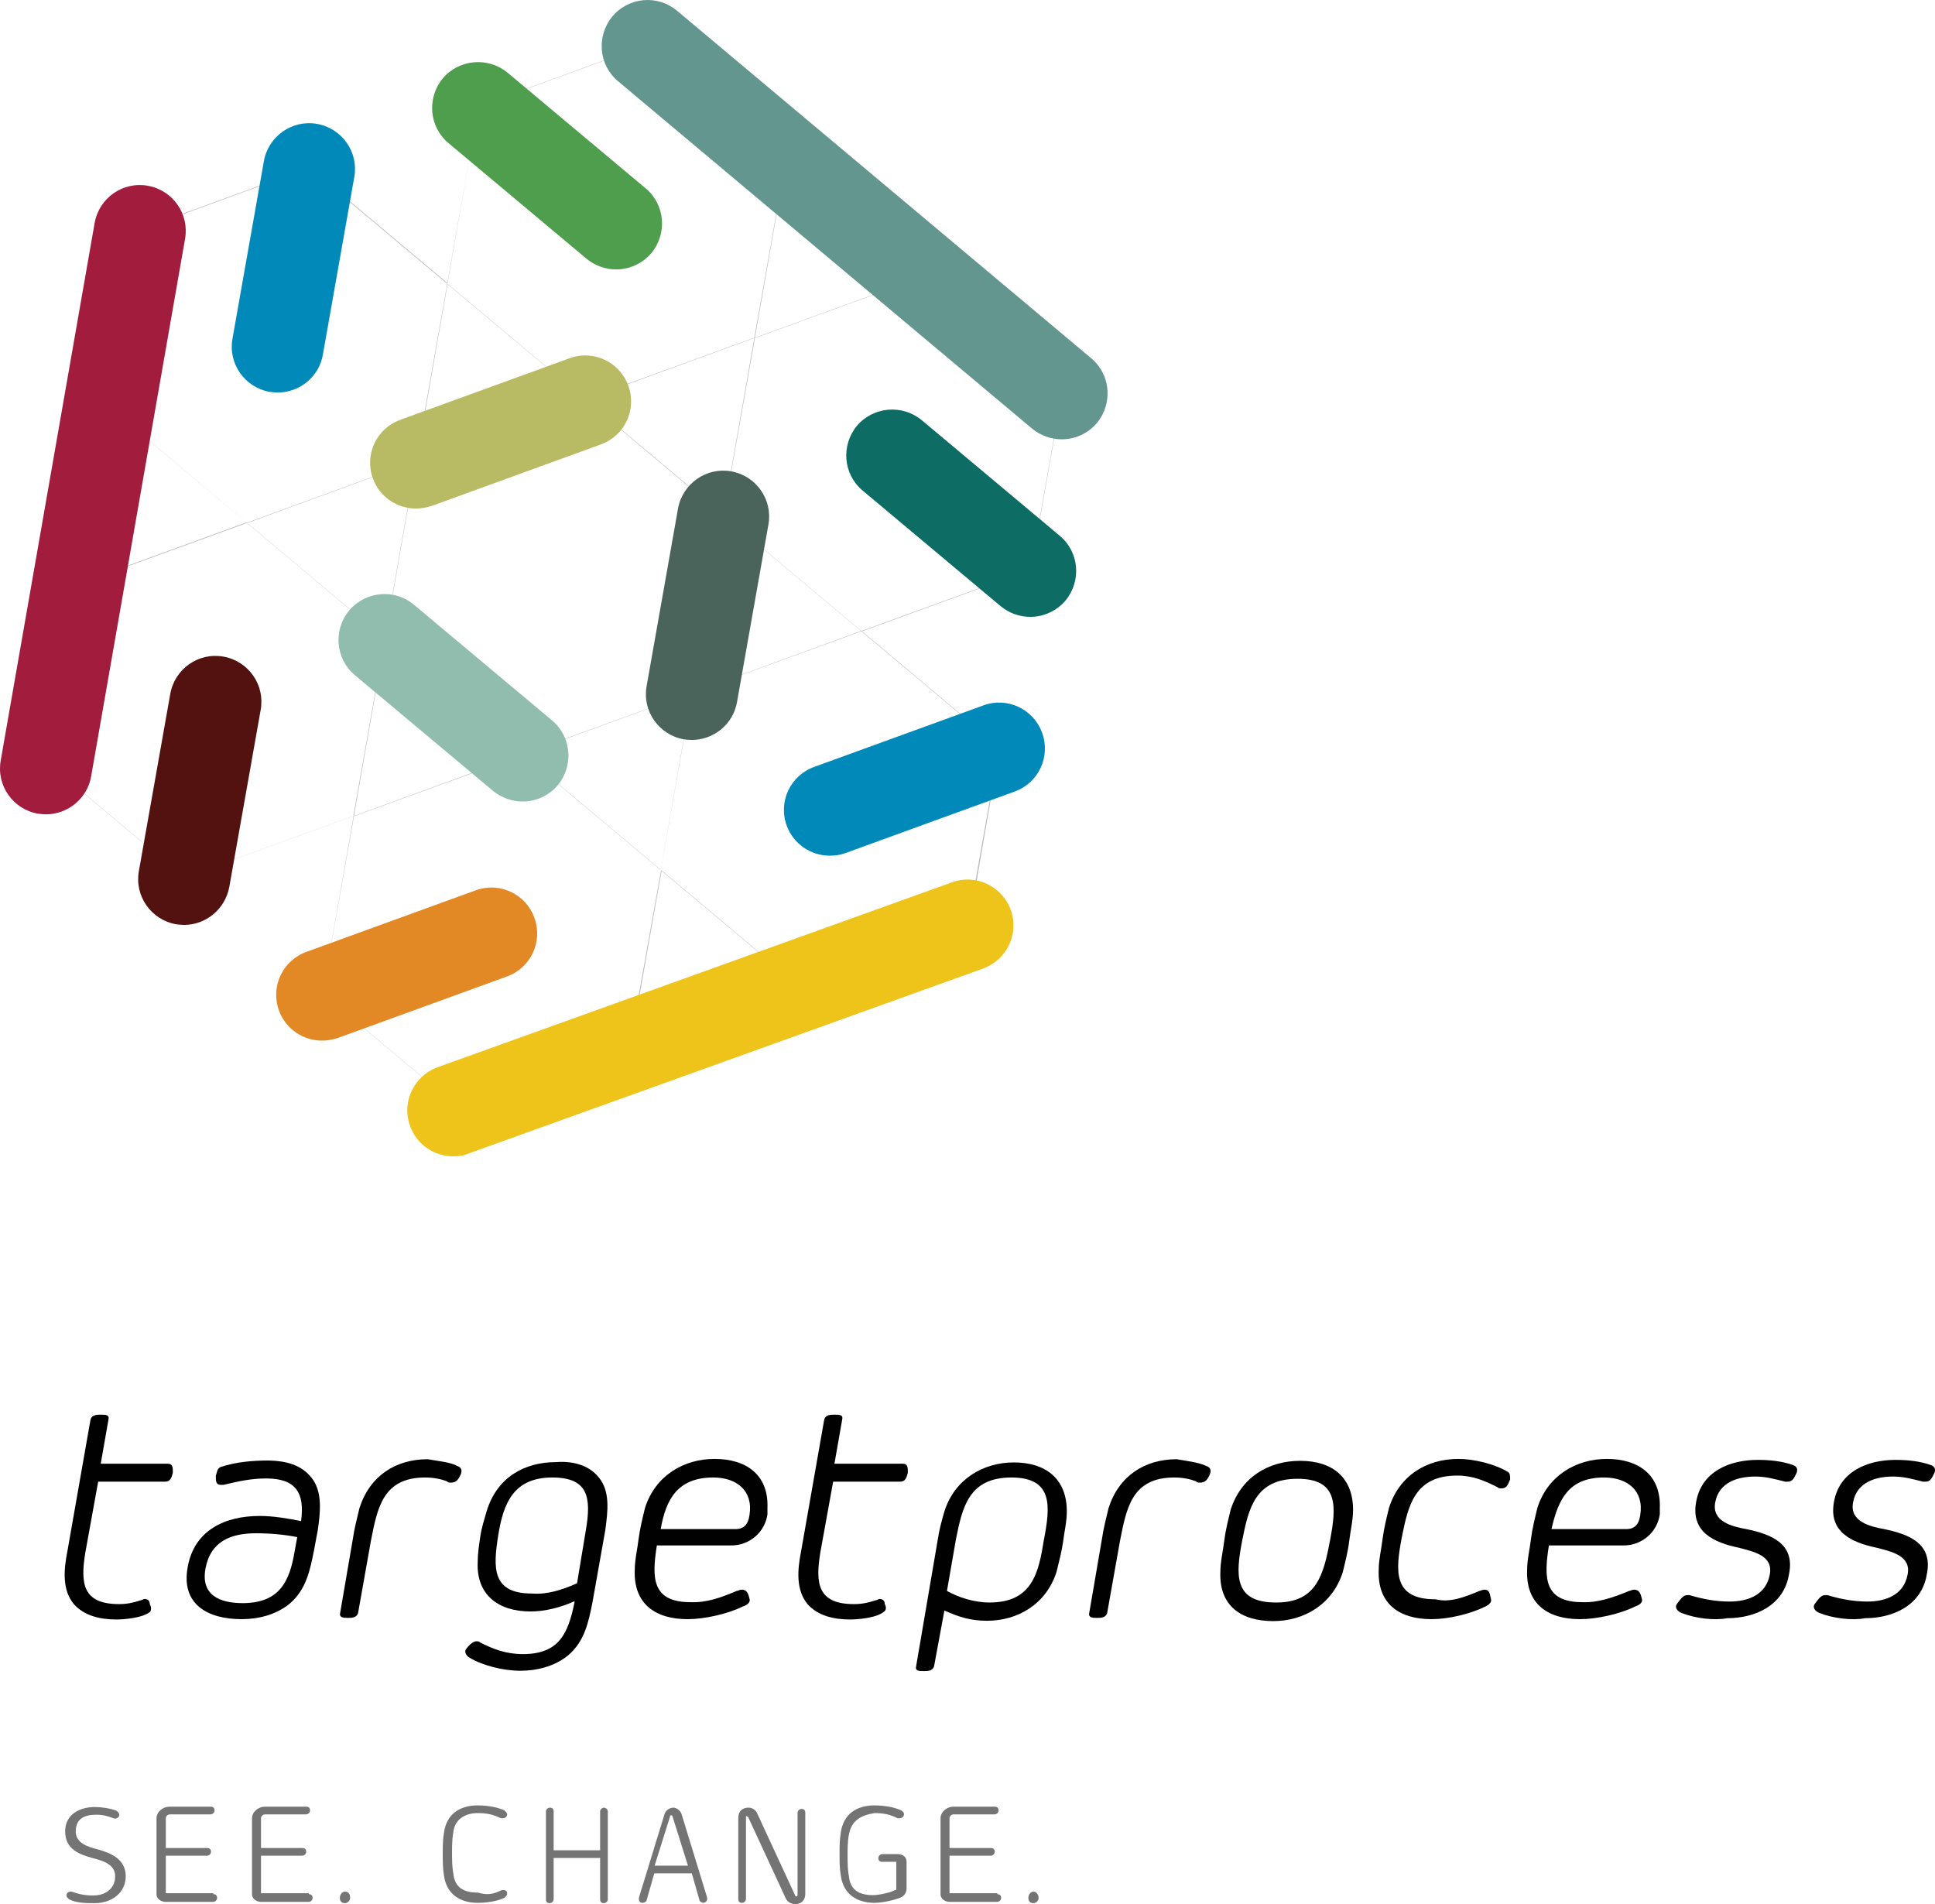 <?xml version="1.0" encoding="utf-8"?>
<!-- Generator: Adobe Illustrator 16.0.4, SVG Export Plug-In . SVG Version: 6.00 Build 0)  -->
<!DOCTYPE svg PUBLIC "-//W3C//DTD SVG 1.1//EN" "http://www.w3.org/Graphics/SVG/1.1/DTD/svg11.dtd">
<svg version="1.1" id="Layer_1" xmlns="http://www.w3.org/2000/svg" xmlns:xlink="http://www.w3.org/1999/xlink" x="0px" y="0px"
	 width="438.83px" height="431.835px" viewBox="86.557 179.589 438.83 431.835"
	 enable-background="new 86.557 179.589 438.83 431.835" xml:space="preserve">
<path opacity="0.3" fill="#1A1A1A" enable-background="new    " d="M296.15,242.219L296.15,242.219l-38.381,13.957l7.051-40.199l0,0
	l-31.33-26.315l0,0l-38.382,13.957l0,0l-7.051,40.199l-31.258-26.242l0,0l-38.455,13.957l0,0l-7.124,40.272l0,0l31.258,26.242
	l-38.309,13.957l0,0l-7.124,40.272l0,0l31.331,26.314l0,0l38.381-13.957l-7.051,40.199l0,0l31.331,26.314l0,0l38.454-13.957l0,0
	l7.124-40.199l31.258,26.242l0,0l38.455-13.957l0,0l6.979-40.272l0,0l-31.258-26.242l38.309-13.957l0,0l7.124-40.272l0,0
	L296.15,242.219z M205.211,350.676l38.236-13.957l-7.051,40.126L205.211,350.676z M219.241,270.205l-38.236,13.957l7.051-40.126
	L219.241,270.205z M142.623,298.192l38.236-13.957l-7.051,40.126L142.623,298.192z M205.066,350.676l-38.237,13.957l7.051-40.126
	L205.066,350.676z M173.881,324.434l7.051-40.199l38.382-13.957l31.258,26.242l-7.051,40.126l-38.382,13.957L173.881,324.434z
	 M250.645,296.52l31.185,26.169l-38.236,13.957L250.645,296.52z M219.387,270.205l38.236-13.957l-7.051,40.126L219.387,270.205z
	 M195.107,203.691l38.381-13.957l31.258,26.242l-7.124,40.199l-38.382,13.957l-31.258-26.242L195.107,203.691z M111.22,271.877
	l7.124-40.199l38.382-13.957l31.258,26.242l-7.124,40.199l-38.309,13.957L111.22,271.877z M128.303,378.59l-31.258-26.242
	l7.124-40.199l38.382-13.957l31.258,26.242l-7.124,40.199L128.303,378.59z M229.273,417.189l-38.309,13.957l-31.258-26.242
	l7.124-40.199l38.382-13.957l31.258,26.242L229.273,417.189z M313.16,349.004l-7.124,40.199l-38.381,13.957l-31.258-26.242
	l7.124-40.199l38.382-13.957L313.16,349.004z M320.284,308.732l-38.382,13.957l-31.258-26.242l7.124-40.199l38.381-13.957
	l31.258,26.242L320.284,308.732z"/>
<g>
	<g>
		<path fill="#747474" d="M102.206,610.334c-0.291-0.29-0.582-0.581-0.582-0.872c0-0.581,0.582-0.872,0.872-0.872h0.291
			c1.745,0.581,2.908,0.872,4.943,0.872c2.617,0,4.943-1.454,4.943-4.361c0-2.617-2.617-3.489-4.943-4.07
			c-3.198-0.873-6.397-2.036-6.397-6.106c0-3.78,3.199-5.524,6.761-5.524c1.454,0,3.489,0.29,4.943,0.872
			c0.291,0.291,0.582,0.581,0.582,0.872c0,0.582-0.582,0.872-0.872,0.872h-0.291c-1.454-0.581-2.617-0.872-4.071-0.872
			c-2.617,0-4.652,0.872-4.652,3.78c0,2.617,2.617,3.489,4.943,4.07c3.198,0.873,6.397,2.326,6.397,6.106s-3.199,6.106-7.051,6.106
			C106.277,611.207,103.951,611.207,102.206,610.334z"/>
	</g>
	<g>
		<path fill="#747474" d="M134.917,609.172c0.582,0,0.873,0.29,0.873,0.872c0,0.581-0.582,0.872-0.873,0.872h-10.831
			c-0.872,0-2.035-0.581-2.035-1.744v-17.229c0-1.454,1.454-2.617,2.908-2.617h9.377c0.582,0,0.873,0.291,0.873,0.872
			c0,0.582-0.582,0.873-0.873,0.873h-9.305c-0.291,0-0.872,0.29-0.872,0.872v6.761h9.377c0.582,0,0.872,0.29,0.872,0.872
			c0,0.581-0.582,0.872-0.872,0.872h-9.377v8.505h10.831L134.917,609.172L134.917,609.172z"/>
	</g>
	<g>
		<path fill="#747474" d="M156.58,609.172c0.582,0,0.873,0.29,0.873,0.872c0,0.581-0.582,0.872-0.873,0.872h-10.831
			c-0.873,0-2.036-0.581-2.036-1.744v-17.229c0-1.454,1.454-2.617,2.908-2.617h9.377c0.582,0,0.873,0.291,0.873,0.872
			c0,0.582-0.582,0.873-0.873,0.873h-9.377c-0.291,0-0.872,0.29-0.872,0.872v6.761h9.377c0.582,0,0.872,0.29,0.872,0.872
			c0,0.581-0.582,0.872-0.872,0.872h-9.377v8.505h10.831V609.172z"/>
	</g>
	<g>
		<path fill="#747474" d="M164.794,611.207c-0.873,0-1.163-0.582-1.163-1.163c0-0.872,0.582-1.454,1.163-1.454
			c0.872,0,1.163,0.582,1.163,1.454C165.958,610.625,165.376,611.207,164.794,611.207z"/>
	</g>
	<g>
		<path fill="#747474" d="M200.414,608.227h0.291c0.582,0,0.873,0.291,0.873,0.872c0,0.291-0.291,0.582-0.582,0.872
			c-1.745,0.873-4.362,1.163-6.106,1.163c-4.071,0-7.051-2.035-7.633-6.105c-0.291-1.745-0.291-3.199-0.291-4.943
			c0-1.745,0-3.198,0.291-4.943c0.582-4.07,3.489-6.106,7.633-6.106c1.745,0,4.362,0.291,6.106,1.163
			c0.291,0.291,0.582,0.582,0.582,0.873c0,0.581-0.582,0.872-0.873,0.872s-0.291,0-0.582,0c-1.745-0.872-3.198-1.163-5.234-1.163
			c-2.908,0-5.234,1.454-5.524,4.361c-0.291,1.454-0.291,3.198-0.291,4.652s0,3.198,0.291,4.652
			c0.291,3.198,2.326,4.361,5.524,4.361C197.215,609.462,198.378,609.172,200.414,608.227z"/>
	</g>
	<g>
		<path fill="#747474" d="M224.402,590.417v19.917c0,0.582-0.582,0.873-0.872,0.873c-0.582,0-0.873-0.291-0.873-0.873v-9.377
			h-10.541v9.377c0,0.582-0.582,0.873-0.872,0.873c-0.582,0-0.873-0.291-0.873-0.873v-19.917c0-0.582,0.582-0.873,0.873-0.873
			c0.582,0,0.872,0.291,0.872,0.873v8.796h10.541v-8.796c0-0.582,0.582-0.873,0.873-0.873
			C223.821,589.544,224.402,589.835,224.402,590.417z"/>
	</g>
	<g>
		<path fill="#747474" d="M241.122,590.998l5.815,18.973v0.291c0,0.582-0.582,0.872-0.872,0.872c-0.291,0-0.873-0.29-0.873-0.581
			l-1.745-6.106h-8.505l-1.745,6.106c0,0.291-0.582,0.581-0.873,0.581c-0.582,0-0.872-0.29-0.872-0.872v-0.291l5.815-18.973
			c0.291-0.872,1.163-1.454,2.035-1.454C239.886,589.544,240.831,590.126,241.122,590.998z M242.576,602.702l-3.489-11.122
			c0,0,0-0.291-0.291-0.291c-0.291,0-0.291,0-0.291,0.291l-3.489,11.122H242.576z"/>
	</g>
	<g>
		<path fill="#747474" d="M255.733,591.58v18.682c0,0.582-0.582,0.872-0.872,0.872c-0.582,0-0.873-0.29-0.873-0.872V591.87
			c0-1.453,0.873-2.326,2.326-2.326c0.873,0,1.745,0.582,2.036,1.454l8.505,18.392c0,0,0,0.291,0.291,0.291
			c0.291,0,0.291-0.291,0.291-0.291v-18.683c0-0.581,0.582-0.872,0.872-0.872c0.582,0,0.873,0.291,0.873,0.872v18.392
			c0,1.454-0.873,2.326-2.326,2.326c-0.873,0-1.745-0.581-2.036-1.163l-8.505-18.392c0,0,0-0.29-0.291-0.29
			C255.733,591.289,255.733,591.58,255.733,591.58z"/>
	</g>
	<g>
		<path fill="#747474" d="M279.067,595.724c-0.291,1.453-0.291,3.198-0.291,4.652c0,1.453,0,3.198,0.291,4.652
			c0.291,3.198,2.326,4.361,5.524,4.361c1.163,0,4.071-0.582,4.943-1.163c0.291,0,0.291,0,0.291-0.291v-6.106h-3.198
			c-0.582,0-0.873-0.29-0.873-0.872c0-0.581,0.582-0.872,0.873-0.872h3.489c1.163,0,2.035,0.581,2.035,1.744v6.106
			c0,0.872-0.582,1.745-1.454,2.035c-1.454,0.582-4.071,1.163-5.815,1.163c-4.071,0-7.051-2.035-7.633-6.105
			c-0.291-1.745-0.291-3.199-0.291-4.943c0-1.745,0-3.198,0.291-4.943c0.582-4.07,3.489-6.106,7.633-6.106
			c1.745,0,4.361,0.291,6.106,1.163c0.291,0.291,0.582,0.291,0.582,0.873c0,0.581-0.582,0.872-0.872,0.872c-0.291,0-0.291,0-0.582,0
			c-1.745-0.872-3.199-1.163-5.234-1.163C281.757,591.289,279.649,592.452,279.067,595.724z"/>
	</g>
	<g>
		<path fill="#747474" d="M312.724,609.172c0.582,0,0.873,0.29,0.873,0.872c0,0.581-0.582,0.872-0.873,0.872h-10.831
			c-0.872,0-2.035-0.581-2.035-1.744v-17.229c0-1.454,1.454-2.617,2.908-2.617h9.377c0.581,0,0.872,0.291,0.872,0.872
			c0,0.582-0.581,0.873-0.872,0.873h-9.377c-0.291,0-0.873,0.29-0.873,0.872v6.761h9.378c0.581,0,0.872,0.29,0.872,0.872
			c0,0.581-0.582,0.872-0.872,0.872h-9.378v8.505h10.831V609.172z"/>
	</g>
	<g>
		<path fill="#747474" d="M320.938,611.207c-0.872,0-1.163-0.582-1.163-1.163c0-0.872,0.581-1.454,1.163-1.454
			c0.581,0,1.163,0.582,1.163,1.454C322.102,610.625,321.52,611.207,320.938,611.207z"/>
	</g>
</g>
<g>
	<g>
		<path fill="#010101" d="M120.597,545.129c-1.745,1.454-6.106,1.745-7.633,1.745c-3.78,0-7.342-0.873-9.668-3.489
			c-2.617-3.199-2.326-7.633-1.454-11.994l5.234-29.805c0.291-1.163,1.454-1.163,2.326-1.163c1.163,0,2.036,0,1.745,1.163
			l-1.745,9.959h15.193c1.163,0,1.163,0.872,1.163,2.035c-0.291,1.163-0.582,2.036-1.745,2.036h-15.193l-2.908,16.064
			c-1.163,7.052-0.582,11.704,7.633,11.704c1.745,0,3.199-0.291,4.943-0.873c0.291,0,0.582-0.29,0.872-0.29
			c0.582,0,1.163,0.29,1.163,1.163C120.888,543.966,120.888,544.838,120.597,545.129z"/>
	</g>
	<g>
		<path fill="#010101" d="M157.162,514.671c2.617,3.198,2.036,7.924,1.454,11.994l-0.873,4.652
			c-0.872,4.361-1.745,8.796-5.524,11.994c-3.199,2.617-7.342,3.489-10.832,3.489c-7.923,0-13.739-3.489-12.285-11.703
			c1.454-8.505,8.505-11.704,16.356-11.704c3.199,0,6.397,0.582,9.377,1.163c0.873-6.396-1.163-9.668-7.923-9.668
			c-3.199,0-6.106,0.582-9.668,1.454c-0.291,0-0.582,0-0.582,0c-1.163,0-1.163-0.872-1.163-2.035
			c0.291-0.872,0.291-1.745,1.163-2.035c3.489-1.163,7.342-1.454,10.832-1.454C151.346,510.891,154.835,511.763,157.162,514.671z
			 M153.382,531.391l0.582-3.199c-2.908-0.581-6.106-0.872-9.377-0.872c-5.525,0-10.25,1.745-11.413,7.924
			c-1.163,6.105,3.199,7.923,8.505,7.923C149.893,543.094,152.219,538.369,153.382,531.391z"/>
	</g>
	<g>
		<path fill="#010101" d="M190.237,512.054c0.873,0.291,1.163,0.872,0.873,1.745c-0.582,1.453-1.163,2.035-2.326,2.035
			c-0.291,0-0.582,0-0.873-0.291c-1.454-0.581-3.198-0.872-4.943-0.872c-9.668,0-10.832,7.051-12.285,14.32l-2.908,16.356
			c-0.291,1.162-1.454,1.162-2.326,1.162c-0.873,0-2.036,0-1.745-1.162l2.908-16.938c0.291-2.036,0.872-4.362,1.454-6.761
			c2.326-7.342,8.214-11.122,15.484-11.122C185.512,510.891,188.783,511.182,190.237,512.054z"/>
	</g>
	<g>
		<path fill="#010101" d="M222.367,514.671c2.617,3.198,2.035,7.633,1.454,11.994l-2.908,16.356
			c-0.872,4.361-1.745,8.795-5.524,11.994c-3.199,2.616-7.342,3.489-10.832,3.489c-3.78,0-8.505-1.163-11.413-2.908
			c-0.582-0.291-1.454-1.163-0.872-2.035c0.872-1.163,1.744-1.745,2.326-1.745c0.291,0,0.581,0,0.872,0.291
			c2.908,1.454,5.815,2.617,9.668,2.617c8.214,0,10.25-4.652,11.704-11.703v-0.291c-3.198,1.454-6.76,2.326-9.959,2.326
			c-7.342,0-12.285-3.78-11.994-11.122c0-2.035,0.291-3.78,0.582-5.815c0.291-2.035,0.872-3.78,1.454-5.815
			c2.326-7.633,8.505-11.122,15.774-11.122C216.261,510.891,220.041,511.763,222.367,514.671z M217.424,538.659l2.036-12.285
			c1.163-7.051,0.582-11.703-7.633-11.703c-8.796,0-11.122,5.815-12.285,13.157s-1.454,13.157,7.633,13.157
			C210.664,541.276,214.153,540.113,217.424,538.659z"/>
	</g>
	<g>
		<path fill="#010101" d="M253.625,540.404c0.291,0,0.582-0.291,1.163-0.291c1.163,0,1.454,0.872,1.745,2.035
			c0.291,0.873-0.582,1.454-1.454,1.745c-3.489,1.744-8.796,2.907-12.576,2.907c-7.342,0-12.285-3.489-11.994-11.122
			c0-2.326,0.582-4.652,0.872-7.051c0.291-2.326,0.873-4.652,1.454-7.052c2.326-7.342,8.795-11.121,15.774-11.121
			c7.051,0,12.285,3.489,11.994,11.121c0,0.582,0,0.873,0,1.454c-0.582,4.071-4.071,7.052-8.214,7.052h-16.865
			c-1.163,7.342-1.163,12.866,7.633,12.866C246.937,543.094,250.136,541.857,253.625,540.404z M236.396,526.374h16.938
			c2.036,0,2.908-1.163,3.199-3.198c0.872-5.524-2.908-8.505-8.214-8.505C240.177,514.671,237.56,519.687,236.396,526.374z"/>
	</g>
	<g>
		<path fill="#010101" d="M326.172,536.043c-2.326,7.342-8.796,11.121-15.774,11.121c-3.779,0-6.396-0.872-9.668-2.326
			l-2.326,12.576c-0.29,1.163-1.454,1.163-2.326,1.163c-1.163,0-2.036,0-1.745-1.163l4.943-28.932
			c0.29-2.035,0.872-4.07,1.453-6.106c2.326-7.342,8.796-11.122,15.774-11.122s11.994,3.489,11.994,11.122
			c0,2.326-0.581,4.652-0.872,7.052C327.335,531.391,326.754,533.717,326.172,536.043z M315.923,514.671
			c-9.668,0-11.122,6.761-12.576,14.029l-2.035,11.704c2.617,1.453,6.106,2.617,9.668,2.617c9.668,0,11.122-6.761,12.285-14.03
			C324.719,521.432,325.591,514.671,315.923,514.671z"/>
	</g>
	<g>
		<path fill="#010101" d="M393.413,522.013c0,2.326-0.582,4.652-0.872,7.052c-0.291,2.398-0.873,4.652-1.454,7.051
			c-2.326,7.342-8.796,11.122-15.774,11.122c-7.342,0-12.285-3.489-11.994-11.122c0-2.326,0.581-4.652,0.872-7.051
			c0.291-2.399,0.872-4.652,1.454-7.052c2.326-7.342,8.505-11.122,15.774-11.122C388.761,510.891,393.413,514.671,393.413,522.013z
			 M388.179,528.991c1.454-7.633,2.036-14.029-7.342-14.029c-9.668,0-11.122,6.76-12.575,14.029
			c-1.454,7.633-2.036,14.03,7.633,14.03C385.199,543.094,386.726,536.624,388.179,528.991z"/>
	</g>
	<g>
		<path fill="#010101" d="M422.054,540.404c0.291,0,0.582-0.291,1.163-0.291c1.163,0,1.163,0.872,1.454,2.035
			c0.291,0.873-0.582,1.454-1.163,1.745c-3.489,1.744-8.505,2.907-12.285,2.907c-7.342,0-12.285-3.489-11.994-11.122
			c0-2.326,0.581-4.652,0.872-7.051c0.291-2.326,0.872-4.652,1.454-7.052c2.326-7.342,8.505-11.121,15.774-11.121
			c3.489,0,8.214,1.163,11.122,2.907c0.581,0.291,0.581,0.872,0.581,1.745c-0.581,1.453-0.872,2.035-2.035,2.035
			c-0.291,0-0.582,0-0.872-0.291c-2.908-1.454-5.525-2.617-9.087-2.617c-9.668,0-11.122,6.761-12.576,14.03
			c-1.453,7.633-2.035,14.029,7.633,14.029C415.366,543.094,418.564,541.857,422.054,540.404z"/>
	</g>
	<g>
		<path fill="#010101" d="M467.996,545.42c-0.873-0.291-1.745-1.163-1.163-2.035c0.872-1.163,1.453-2.035,2.326-2.035
			c0.29,0,0.29,0,0.581,0c2.908,0.872,5.815,1.453,9.087,1.453c4.07,0,8.214-1.453,9.086-6.105c0.873-4.362-3.779-5.234-7.051-6.106
			c-5.524-1.163-10.831-3.489-9.668-10.25c1.163-7.051,7.633-9.668,14.029-9.668c2.617,0,5.524,0.291,7.924,1.163
			c0.872,0.291,1.163,0.872,0.872,1.744c-0.581,1.163-0.872,2.036-2.035,2.036c-0.291,0-0.291,0-0.582,0
			c-2.326-0.582-4.361-1.163-6.76-1.163c-3.78,0-8.215,1.163-9.087,5.815c-0.872,4.361,3.78,5.524,7.052,6.105
			c5.524,1.163,11.121,3.199,9.668,10.25c-1.163,7.052-7.633,9.959-14.03,9.959C475.265,547.164,470.903,546.583,467.996,545.42z"/>
	</g>
	<g>
		<path fill="#010101" d="M360.12,512.054c0.872,0.291,1.163,0.872,0.872,1.745c-0.582,1.453-1.163,2.035-2.326,2.035
			c-0.291,0-0.582,0-0.872-0.291c-1.454-0.581-3.199-0.872-4.943-0.872c-9.668,0-10.831,7.051-12.285,14.32l-2.908,16.356
			c-0.29,1.162-1.453,1.162-2.326,1.162c-0.872,0-2.035,0-1.744-1.162l2.907-16.938c0.291-2.036,0.873-4.362,1.454-6.761
			c2.326-7.342,8.215-11.122,15.483-11.122C355.395,510.891,358.303,511.182,360.12,512.054z"/>
	</g>
	<g>
		<path fill="#010101" d="M286.991,545.129c-1.745,1.454-6.106,1.745-7.633,1.745c-3.78,0-7.342-0.873-9.668-3.489
			c-2.617-3.199-2.326-7.633-1.454-11.994l5.234-29.805c0.291-1.163,1.454-1.163,2.326-1.163c1.163,0,2.035,0,1.745,1.163
			l-1.745,9.959h15.483c1.163,0,1.163,0.872,1.163,2.035c-0.291,1.163-0.582,2.036-1.745,2.036h-15.193l-2.908,16.064
			c-1.163,7.052-0.582,11.704,7.633,11.704c1.745,0,3.198-0.291,4.943-0.873c0.291,0,0.582-0.29,0.873-0.29
			c0.582,0,1.163,0.29,1.163,1.163C287.572,543.966,287.572,544.838,286.991,545.129z"/>
	</g>
	<g>
		<path fill="#010101" d="M456.001,540.404c0.291,0,0.582-0.291,1.163-0.291c1.163,0,1.454,0.872,1.745,2.035
			c0.291,0.873-0.582,1.454-1.454,1.745c-3.489,1.744-8.796,2.907-12.575,2.907c-7.343,0-12.285-3.489-11.995-11.122
			c0-2.326,0.582-4.652,0.873-7.051c0.29-2.326,0.872-4.652,1.453-7.052c2.326-7.342,8.796-11.121,15.774-11.121
			s12.285,3.489,11.994,11.121c0,0.582,0,0.873,0,1.454c-0.581,4.071-4.07,7.052-8.214,7.052h-16.938
			c-1.163,7.342-1.163,12.866,7.633,12.866C448.95,543.094,452.512,541.857,456.001,540.404z M438.41,526.374h16.937
			c2.036,0,2.908-1.163,3.199-3.198c0.872-5.524-2.908-8.505-8.215-8.505C442.263,514.671,439.937,519.687,438.41,526.374z"/>
	</g>
	<g>
		<path fill="#010101" d="M499.254,545.42c-0.873-0.291-1.745-1.163-1.163-2.035c0.872-1.163,1.453-2.035,2.326-2.035
			c0.29,0,0.29,0,0.581,0c2.908,0.872,5.815,1.453,9.087,1.453c4.07,0,8.214-1.453,9.087-6.105c0.872-4.362-3.78-5.234-7.052-6.106
			c-5.524-1.163-10.831-3.489-9.668-10.25c1.163-7.051,7.633-9.668,14.029-9.668c2.617,0,5.524,0.291,7.924,1.163
			c0.872,0.291,1.163,0.872,0.872,1.744c-0.581,1.163-0.872,2.036-2.035,2.036c-0.291,0-0.291,0-0.582,0
			c-2.326-0.582-4.361-1.163-6.76-1.163c-3.78,0-8.215,1.163-9.087,5.815c-0.872,4.361,3.78,5.524,7.052,6.105
			c5.524,1.163,11.122,3.199,9.668,10.25c-1.163,7.052-7.633,9.959-14.03,9.959C506.596,547.164,502.161,546.583,499.254,545.42z"/>
	</g>
</g>
<g>
	<path fill="#649690" d="M327.335,279.219c-2.326,0-4.725-0.8-6.688-2.399l-93.919-78.799c-4.434-3.708-4.943-10.25-1.309-14.684
		c3.708-4.434,10.25-5.016,14.684-1.309l93.919,78.799c4.434,3.707,4.942,10.25,1.308,14.684
		C333.224,277.983,330.315,279.219,327.335,279.219z"/>
</g>
<g>
	<path fill="#EEC41A" d="M189.365,441.833c-4.289,0-8.287-2.617-9.814-6.906c-1.962-5.379,0.873-11.34,6.252-13.303l116.672-41.943
		c5.379-1.963,11.34,0.872,13.303,6.251s-0.872,11.339-6.252,13.302l-116.672,41.944C191.763,441.688,190.6,441.833,189.365,441.833
		z"/>
</g>
<g>
	<line fill="none" x1="96.972" y1="353.875" x2="118.271" y2="231.969"/>
	<path fill="#A11C3D" d="M96.972,364.27c-0.582,0-1.163-0.073-1.817-0.146c-5.67-1.018-9.45-6.396-8.433-12.067l21.299-121.906
		c1.018-5.67,6.397-9.45,12.067-8.432s9.45,6.397,8.432,12.067l-21.299,121.906C106.35,360.708,101.915,364.27,96.972,364.27z"/>
</g>
<g>
	<path fill="#018AB9" d="M149.529,268.606c-0.582,0-1.236-0.073-1.817-0.146c-5.67-1.018-9.45-6.397-8.432-12.067l7.124-40.271
		c1.018-5.67,6.469-9.45,12.067-8.433c5.67,1.018,9.45,6.397,8.432,12.067l-7.124,40.272
		C158.906,265.044,154.545,268.606,149.529,268.606z"/>
</g>
<g>
	<path fill="#53110F" d="M128.303,389.349c-0.582,0-1.236-0.073-1.817-0.146c-5.67-1.018-9.45-6.397-8.433-12.067l7.124-40.199
		c1.018-5.67,6.397-9.45,12.067-8.432c5.67,1.018,9.45,6.397,8.433,12.067l-7.124,40.199
		C137.607,385.787,133.246,389.349,128.303,389.349z"/>
</g>
<g>
	<path fill="#4F9E4E" d="M226.292,240.692c-2.326,0-4.725-0.799-6.688-2.399l-31.331-26.242c-4.434-3.708-4.943-10.25-1.308-14.684
		c3.707-4.361,10.25-4.943,14.684-1.309l31.331,26.242c4.435,3.707,4.943,10.25,1.309,14.684
		C232.253,239.384,229.273,240.692,226.292,240.692z"/>
</g>
<g>
	<path fill="#0D6D65" d="M320.211,319.491c-2.326,0-4.725-0.799-6.688-2.399l-31.33-26.242c-4.435-3.708-4.943-10.25-1.309-14.684
		c3.707-4.361,10.25-4.943,14.684-1.309l31.331,26.242c4.434,3.708,4.942,10.25,1.309,14.684
		C326.172,318.183,323.191,319.491,320.211,319.491z"/>
</g>
<g>
	<path fill="#018AB9" d="M274.706,373.647c-4.216,0-8.214-2.617-9.741-6.833c-1.962-5.379,0.8-11.34,6.251-13.303l38.382-13.957
		c5.379-1.963,11.34,0.799,13.303,6.251c1.962,5.379-0.8,11.34-6.252,13.303l-38.382,13.957
		C277.104,373.501,275.941,373.647,274.706,373.647z"/>
</g>
<g>
	<path fill="#91BDAE" d="M205.066,361.362c-2.327,0-4.725-0.799-6.688-2.399l-31.331-26.242c-4.434-3.708-4.943-10.25-1.309-14.684
		c3.708-4.362,10.25-5.016,14.684-1.309l31.331,26.242c4.434,3.708,4.943,10.25,1.309,14.684
		C210.954,360.126,208.046,361.362,205.066,361.362z"/>
</g>
<g>
	<path fill="#4A635B" d="M243.448,347.405c-0.582,0-1.236-0.073-1.817-0.145c-5.67-1.018-9.45-6.397-8.432-12.067l7.124-40.271
		c1.018-5.67,6.47-9.45,12.067-8.433c5.67,1.018,9.45,6.397,8.432,12.067l-7.124,40.271
		C252.825,343.843,248.391,347.405,243.448,347.405z"/>
</g>
<g>
	<path fill="#B8BB63" d="M180.859,294.921c-4.216,0-8.214-2.617-9.741-6.833c-1.963-5.379,0.8-11.34,6.251-13.303l38.382-13.957
		c5.379-1.963,11.34,0.799,13.303,6.251c1.963,5.379-0.8,11.34-6.251,13.303l-38.382,13.957
		C183.258,294.703,182.022,294.921,180.859,294.921z"/>
</g>
<g>
	<path fill="#E28925" d="M159.561,415.591c-4.216,0-8.214-2.617-9.741-6.833c-1.963-5.379,0.799-11.34,6.251-13.303l38.382-13.957
		c5.379-1.963,11.34,0.799,13.303,6.251c1.962,5.379-0.8,11.34-6.251,13.303l-38.382,13.957
		C161.959,415.373,160.724,415.591,159.561,415.591z"/>
</g>
</svg>
